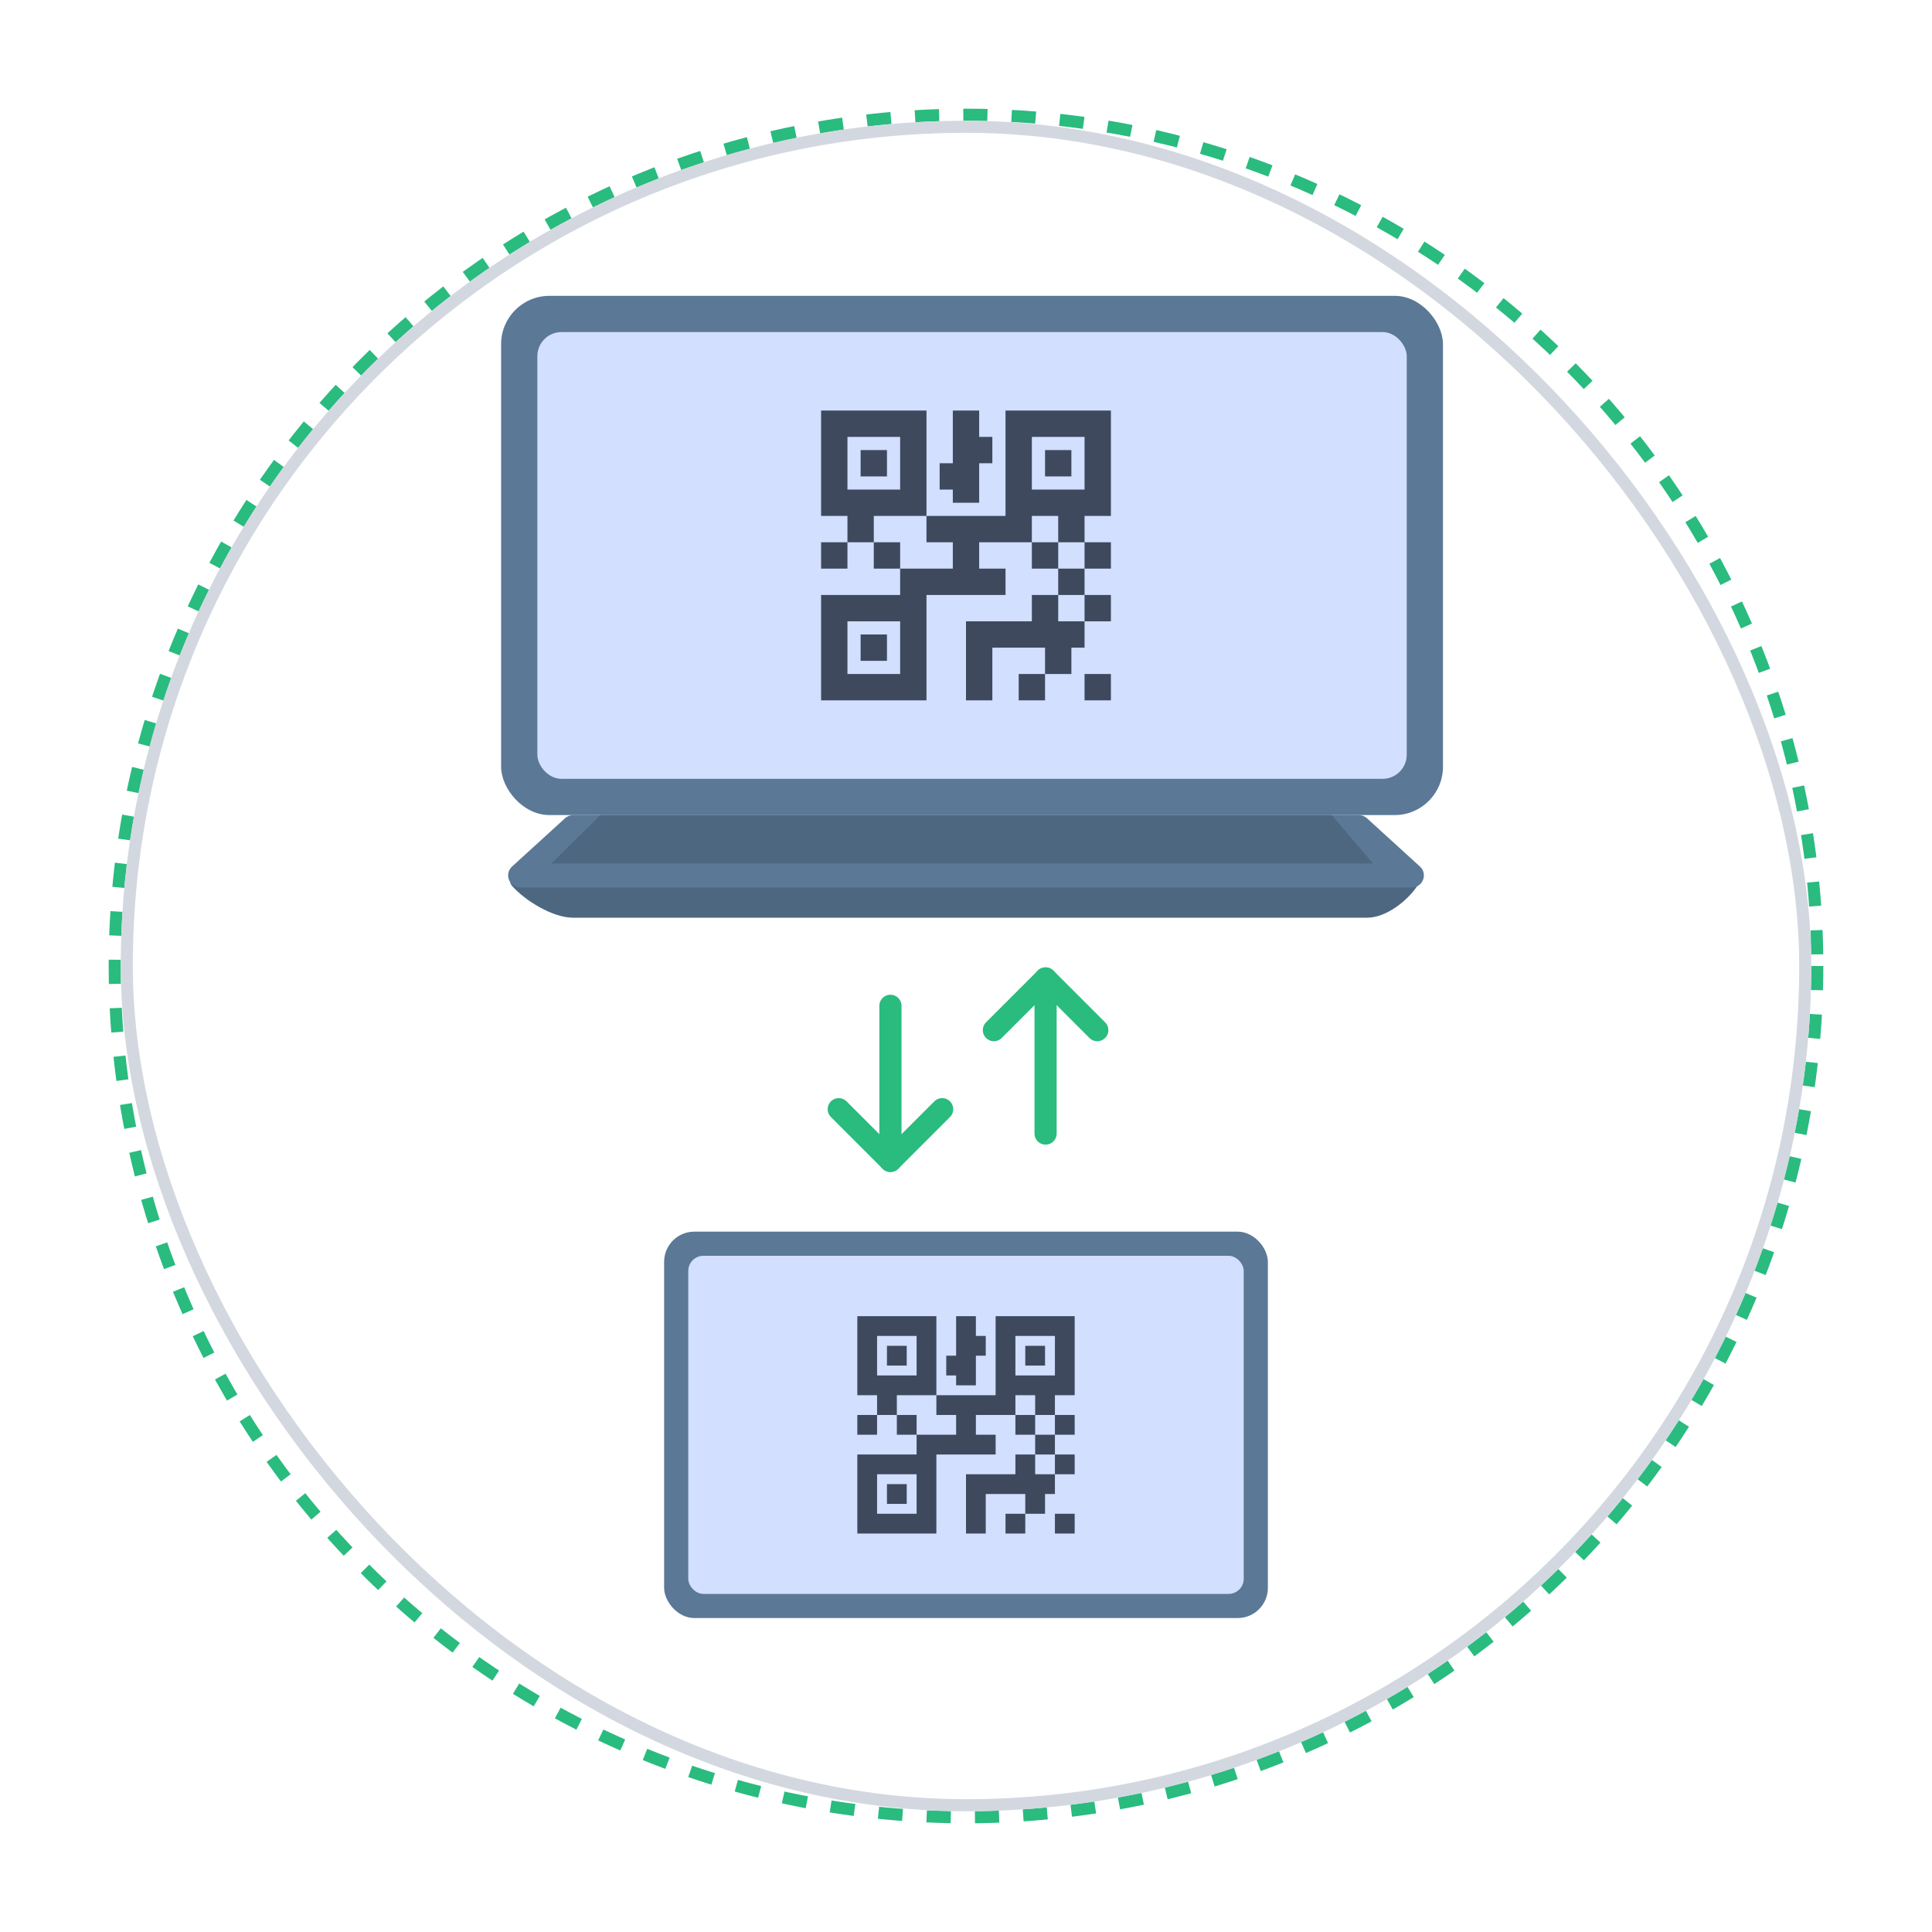 <svg width="160" height="160" viewBox="0 0 160 160" fill="none" xmlns="http://www.w3.org/2000/svg">
<circle cx="80" cy="80" r="70.5" stroke="#2ABB7F" stroke-dasharray="2 2"/>
<rect x="10.5" y="10.5" width="139" height="139" rx="69.5" stroke="#D3D8E0"/>
<rect x="55" y="102" width="50" height="32" rx="2.5" fill="#5B7896"/>
<rect x="57" y="104" width="46" height="28" rx="1.25" fill="#D2DFFE"/>
<path d="M71 109V115.545H72.636V117.182H74.273V115.545H77.546V109H71ZM77.546 115.545V117.182H79.182V118.818H75.909V120.455H71V127H77.546V120.455H82.454V118.818H80.818V117.182H84.091V115.545H85.727V117.182H87.364V115.545H89V109H82.454V115.545H77.546ZM87.364 117.182V118.818H89V117.182H87.364ZM87.364 118.818H85.727V120.455H87.364V118.818ZM87.364 120.455V122.091H89V120.455H87.364ZM87.364 122.091H85.727V120.455H84.091V122.091H80V127H81.636V123.727H84.909V125.364H86.546V123.727H87.364V122.091ZM84.909 125.364H83.273V127H84.909V125.364ZM85.727 118.818V117.182H84.091V118.818H85.727ZM75.909 118.818V117.182H74.273V118.818H75.909ZM72.636 117.182H71V118.818H72.636V117.182ZM79.182 109V112.273H78.364V113.909H79.182V114.727H80.818V112.273H81.636V110.636H80.818V109H79.182ZM72.636 110.636H75.909V113.909H72.636V110.636ZM84.091 110.636H87.364V113.909H84.091V110.636ZM73.454 111.455V113.091H75.091V111.455H73.454ZM84.909 111.455V113.091H86.546V111.455H84.909ZM72.636 122.091H75.909V125.364H72.636V122.091ZM73.454 122.909V124.545H75.091V122.909H73.454ZM87.364 125.364V127H89V125.364H87.364Z" fill="#3E495E"/>
<rect x="41.5" y="24.5" width="78" height="43" rx="4" fill="#5B7896"/>
<path d="M42.945 72.5C42.393 72.5 42.047 72.948 42.408 73.366C43.385 74.499 45.71 76 47.451 76H113.22C114.837 76 116.591 74.54 117.342 73.413C117.648 72.954 117.268 72.5 116.716 72.5H42.945Z" fill="#4E6781"/>
<path d="M113.203 67.761C113.019 67.593 112.779 67.5 112.529 67.5H47.471C47.221 67.5 46.981 67.593 46.797 67.761L42.408 71.761C41.733 72.376 42.168 73.5 43.082 73.5H116.918C117.832 73.5 118.267 72.376 117.592 71.761L113.203 67.761Z" fill="#5B7896"/>
<path d="M110.29 67.5H49.71L45.664 71.514H113.712L110.29 67.5Z" fill="#4E6781"/>
<rect x="44.5" y="27.5" width="72" height="37" rx="2" fill="#D2DFFE"/>
<path d="M68 34V42.727H70.182V44.909H72.364V42.727H76.727V34H68ZM76.727 42.727V44.909H78.909V47.091H74.546V49.273H68V58H76.727V49.273H83.273V47.091H81.091V44.909H85.454V42.727H87.636V44.909H89.818V42.727H92V34H83.273V42.727H76.727ZM89.818 44.909V47.091H92V44.909H89.818ZM89.818 47.091H87.636V49.273H89.818V47.091ZM89.818 49.273V51.455H92V49.273H89.818ZM89.818 51.455H87.636V49.273H85.454V51.455H80V58H82.182V53.636H86.546V55.818H88.727V53.636H89.818V51.455ZM86.546 55.818H84.364V58H86.546V55.818ZM87.636 47.091V44.909H85.454V47.091H87.636ZM74.546 47.091V44.909H72.364V47.091H74.546ZM70.182 44.909H68V47.091H70.182V44.909ZM78.909 34V38.364H77.818V40.545H78.909V41.636H81.091V38.364H82.182V36.182H81.091V34H78.909ZM70.182 36.182H74.546V40.545H70.182V36.182ZM85.454 36.182H89.818V40.545H85.454V36.182ZM71.273 37.273V39.455H73.454V37.273H71.273ZM86.546 37.273V39.455H88.727V37.273H86.546ZM70.182 51.455H74.546V55.818H70.182V51.455ZM71.273 52.545V54.727H73.454V52.545H71.273ZM89.818 55.818V58H92V55.818H89.818Z" fill="#3E495E"/>
<path d="M73.742 96.143V83.297" stroke="#2ABB7F" stroke-width="1.835" stroke-linecap="round" stroke-linejoin="round"/>
<path d="M78.025 91.859L73.743 96.141L69.461 91.859" stroke="#2ABB7F" stroke-width="1.835" stroke-linecap="round" stroke-linejoin="round"/>
<path d="M86.59 81.029V93.875" stroke="#2ABB7F" stroke-width="1.835" stroke-linecap="round" stroke-linejoin="round"/>
<path d="M90.873 85.312L86.591 81.031L82.309 85.312" stroke="#2ABB7F" stroke-width="1.835" stroke-linecap="round" stroke-linejoin="round"/>
</svg>
